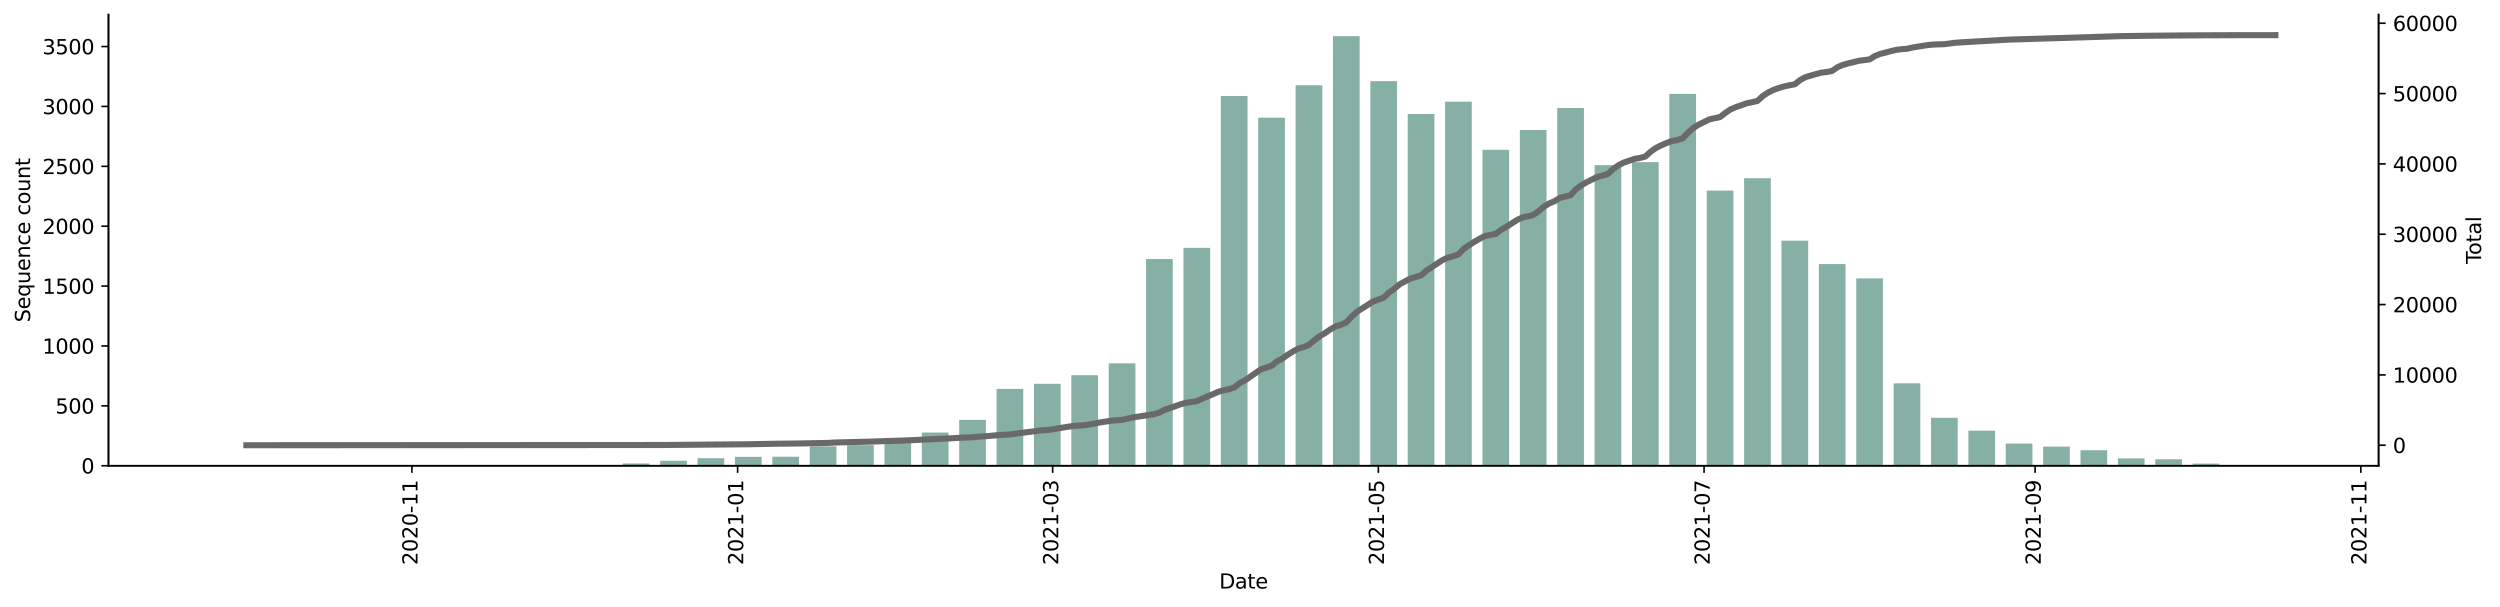 <?xml version="1.0" encoding="utf-8" standalone="no"?>
<!DOCTYPE svg PUBLIC "-//W3C//DTD SVG 1.1//EN"
  "http://www.w3.org/Graphics/SVG/1.1/DTD/svg11.dtd">
<svg height="298.621pt" version="1.1" viewBox="0 0 1229.019 298.621" width="1229.019pt" xmlns="http://www.w3.org/2000/svg" xmlns:xlink="http://www.w3.org/1999/xlink">
 <defs>
  <style type="text/css">*{stroke-linecap:butt;stroke-linejoin:round;}</style>
 </defs>
 <g id="figure_1">
  <g id="patch_1">
   <path d="M 0 298.621 
L 1229.019 298.621 
L 1229.019 0 
L 0 0 
z
" style="fill:#ffffff;"/>
  </g>
  <g id="axes_1">
   <g id="patch_2">
    <path d="M 53.328 228.96 
L 1169.328 228.96 
L 1169.328 7.2 
L 53.328 7.2 
z
" style="fill:#ffffff;"/>
   </g>
   <g id="patch_3">
    <path clip-path="url(#pcc2be32b87)" d="M 104.055 228.96 
L 117.18 228.96 
L 117.18 228.901 
L 104.055 228.901 
z
" style="fill:#86b0a6;"/>
   </g>
   <g id="patch_4">
    <path clip-path="url(#pcc2be32b87)" d="M 177.554 228.96 
L 190.679 228.96 
L 190.679 228.842 
L 177.554 228.842 
z
" style="fill:#86b0a6;"/>
   </g>
   <g id="patch_5">
    <path clip-path="url(#pcc2be32b87)" d="M 232.678 228.96 
L 245.803 228.96 
L 245.803 228.783 
L 232.678 228.783 
z
" style="fill:#86b0a6;"/>
   </g>
   <g id="patch_6">
    <path clip-path="url(#pcc2be32b87)" d="M 269.428 228.96 
L 282.552 228.96 
L 282.552 228.724 
L 269.428 228.724 
z
" style="fill:#86b0a6;"/>
   </g>
   <g id="patch_7">
    <path clip-path="url(#pcc2be32b87)" d="M 287.802 228.96 
L 300.927 228.96 
L 300.927 228.724 
L 287.802 228.724 
z
" style="fill:#86b0a6;"/>
   </g>
   <g id="patch_8">
    <path clip-path="url(#pcc2be32b87)" d="M 306.177 228.96 
L 319.302 228.96 
L 319.302 227.841 
L 306.177 227.841 
z
" style="fill:#86b0a6;"/>
   </g>
   <g id="patch_9">
    <path clip-path="url(#pcc2be32b87)" d="M 324.552 228.96 
L 337.676 228.96 
L 337.676 226.487 
L 324.552 226.487 
z
" style="fill:#86b0a6;"/>
   </g>
   <g id="patch_10">
    <path clip-path="url(#pcc2be32b87)" d="M 342.926 228.96 
L 356.051 228.96 
L 356.051 225.251 
L 342.926 225.251 
z
" style="fill:#86b0a6;"/>
   </g>
   <g id="patch_11">
    <path clip-path="url(#pcc2be32b87)" d="M 361.301 228.96 
L 374.426 228.96 
L 374.426 224.603 
L 361.301 224.603 
z
" style="fill:#86b0a6;"/>
   </g>
   <g id="patch_12">
    <path clip-path="url(#pcc2be32b87)" d="M 379.676 228.96 
L 392.801 228.96 
L 392.801 224.544 
L 379.676 224.544 
z
" style="fill:#86b0a6;"/>
   </g>
   <g id="patch_13">
    <path clip-path="url(#pcc2be32b87)" d="M 398.05 228.96 
L 411.175 228.96 
L 411.175 219.422 
L 398.05 219.422 
z
" style="fill:#86b0a6;"/>
   </g>
   <g id="patch_14">
    <path clip-path="url(#pcc2be32b87)" d="M 416.425 228.96 
L 429.55 228.96 
L 429.55 218.833 
L 416.425 218.833 
z
" style="fill:#86b0a6;"/>
   </g>
   <g id="patch_15">
    <path clip-path="url(#pcc2be32b87)" d="M 434.8 228.96 
L 447.925 228.96 
L 447.925 217.008 
L 434.8 217.008 
z
" style="fill:#86b0a6;"/>
   </g>
   <g id="patch_16">
    <path clip-path="url(#pcc2be32b87)" d="M 453.175 228.96 
L 466.299 228.96 
L 466.299 212.65 
L 453.175 212.65 
z
" style="fill:#86b0a6;"/>
   </g>
   <g id="patch_17">
    <path clip-path="url(#pcc2be32b87)" d="M 471.549 228.96 
L 484.674 228.96 
L 484.674 206.409 
L 471.549 206.409 
z
" style="fill:#86b0a6;"/>
   </g>
   <g id="patch_18">
    <path clip-path="url(#pcc2be32b87)" d="M 489.924 228.96 
L 503.049 228.96 
L 503.049 191.218 
L 489.924 191.218 
z
" style="fill:#86b0a6;"/>
   </g>
   <g id="patch_19">
    <path clip-path="url(#pcc2be32b87)" d="M 508.299 228.96 
L 521.423 228.96 
L 521.423 188.687 
L 508.299 188.687 
z
" style="fill:#86b0a6;"/>
   </g>
   <g id="patch_20">
    <path clip-path="url(#pcc2be32b87)" d="M 526.673 228.96 
L 539.798 228.96 
L 539.798 184.447 
L 526.673 184.447 
z
" style="fill:#86b0a6;"/>
   </g>
   <g id="patch_21">
    <path clip-path="url(#pcc2be32b87)" d="M 545.048 228.96 
L 558.173 228.96 
L 558.173 178.618 
L 545.048 178.618 
z
" style="fill:#86b0a6;"/>
   </g>
   <g id="patch_22">
    <path clip-path="url(#pcc2be32b87)" d="M 563.423 228.96 
L 576.547 228.96 
L 576.547 127.334 
L 563.423 127.334 
z
" style="fill:#86b0a6;"/>
   </g>
   <g id="patch_23">
    <path clip-path="url(#pcc2be32b87)" d="M 581.797 228.96 
L 594.922 228.96 
L 594.922 121.859 
L 581.797 121.859 
z
" style="fill:#86b0a6;"/>
   </g>
   <g id="patch_24">
    <path clip-path="url(#pcc2be32b87)" d="M 600.172 228.96 
L 613.297 228.96 
L 613.297 47.2 
L 600.172 47.2 
z
" style="fill:#86b0a6;"/>
   </g>
   <g id="patch_25">
    <path clip-path="url(#pcc2be32b87)" d="M 618.547 228.96 
L 631.672 228.96 
L 631.672 57.857 
L 618.547 57.857 
z
" style="fill:#86b0a6;"/>
   </g>
   <g id="patch_26">
    <path clip-path="url(#pcc2be32b87)" d="M 636.921 228.96 
L 650.046 228.96 
L 650.046 41.901 
L 636.921 41.901 
z
" style="fill:#86b0a6;"/>
   </g>
   <g id="patch_27">
    <path clip-path="url(#pcc2be32b87)" d="M 655.296 228.96 
L 668.421 228.96 
L 668.421 17.76 
L 655.296 17.76 
z
" style="fill:#86b0a6;"/>
   </g>
   <g id="patch_28">
    <path clip-path="url(#pcc2be32b87)" d="M 673.671 228.96 
L 686.796 228.96 
L 686.796 39.899 
L 673.671 39.899 
z
" style="fill:#86b0a6;"/>
   </g>
   <g id="patch_29">
    <path clip-path="url(#pcc2be32b87)" d="M 692.046 228.96 
L 705.17 228.96 
L 705.17 56.032 
L 692.046 56.032 
z
" style="fill:#86b0a6;"/>
   </g>
   <g id="patch_30">
    <path clip-path="url(#pcc2be32b87)" d="M 710.42 228.96 
L 723.545 228.96 
L 723.545 49.967 
L 710.42 49.967 
z
" style="fill:#86b0a6;"/>
   </g>
   <g id="patch_31">
    <path clip-path="url(#pcc2be32b87)" d="M 728.795 228.96 
L 741.92 228.96 
L 741.92 73.636 
L 728.795 73.636 
z
" style="fill:#86b0a6;"/>
   </g>
   <g id="patch_32">
    <path clip-path="url(#pcc2be32b87)" d="M 747.17 228.96 
L 760.294 228.96 
L 760.294 63.921 
L 747.17 63.921 
z
" style="fill:#86b0a6;"/>
   </g>
   <g id="patch_33">
    <path clip-path="url(#pcc2be32b87)" d="M 765.544 228.96 
L 778.669 228.96 
L 778.669 53.088 
L 765.544 53.088 
z
" style="fill:#86b0a6;"/>
   </g>
   <g id="patch_34">
    <path clip-path="url(#pcc2be32b87)" d="M 783.919 228.96 
L 797.044 228.96 
L 797.044 81.173 
L 783.919 81.173 
z
" style="fill:#86b0a6;"/>
   </g>
   <g id="patch_35">
    <path clip-path="url(#pcc2be32b87)" d="M 802.294 228.96 
L 815.418 228.96 
L 815.418 79.701 
L 802.294 79.701 
z
" style="fill:#86b0a6;"/>
   </g>
   <g id="patch_36">
    <path clip-path="url(#pcc2be32b87)" d="M 820.668 228.96 
L 833.793 228.96 
L 833.793 46.14 
L 820.668 46.14 
z
" style="fill:#86b0a6;"/>
   </g>
   <g id="patch_37">
    <path clip-path="url(#pcc2be32b87)" d="M 839.043 228.96 
L 852.168 228.96 
L 852.168 93.714 
L 839.043 93.714 
z
" style="fill:#86b0a6;"/>
   </g>
   <g id="patch_38">
    <path clip-path="url(#pcc2be32b87)" d="M 857.418 228.96 
L 870.543 228.96 
L 870.543 87.591 
L 857.418 87.591 
z
" style="fill:#86b0a6;"/>
   </g>
   <g id="patch_39">
    <path clip-path="url(#pcc2be32b87)" d="M 875.792 228.96 
L 888.917 228.96 
L 888.917 118.326 
L 875.792 118.326 
z
" style="fill:#86b0a6;"/>
   </g>
   <g id="patch_40">
    <path clip-path="url(#pcc2be32b87)" d="M 894.167 228.96 
L 907.292 228.96 
L 907.292 129.807 
L 894.167 129.807 
z
" style="fill:#86b0a6;"/>
   </g>
   <g id="patch_41">
    <path clip-path="url(#pcc2be32b87)" d="M 912.542 228.96 
L 925.667 228.96 
L 925.667 136.873 
L 912.542 136.873 
z
" style="fill:#86b0a6;"/>
   </g>
   <g id="patch_42">
    <path clip-path="url(#pcc2be32b87)" d="M 930.917 228.96 
L 944.041 228.96 
L 944.041 188.451 
L 930.917 188.451 
z
" style="fill:#86b0a6;"/>
   </g>
   <g id="patch_43">
    <path clip-path="url(#pcc2be32b87)" d="M 949.291 228.96 
L 962.416 228.96 
L 962.416 205.408 
L 949.291 205.408 
z
" style="fill:#86b0a6;"/>
   </g>
   <g id="patch_44">
    <path clip-path="url(#pcc2be32b87)" d="M 967.666 228.96 
L 980.791 228.96 
L 980.791 211.708 
L 967.666 211.708 
z
" style="fill:#86b0a6;"/>
   </g>
   <g id="patch_45">
    <path clip-path="url(#pcc2be32b87)" d="M 986.041 228.96 
L 999.165 228.96 
L 999.165 218.067 
L 986.041 218.067 
z
" style="fill:#86b0a6;"/>
   </g>
   <g id="patch_46">
    <path clip-path="url(#pcc2be32b87)" d="M 1004.415 228.96 
L 1017.54 228.96 
L 1017.54 219.539 
L 1004.415 219.539 
z
" style="fill:#86b0a6;"/>
   </g>
   <g id="patch_47">
    <path clip-path="url(#pcc2be32b87)" d="M 1022.79 228.96 
L 1035.915 228.96 
L 1035.915 221.306 
L 1022.79 221.306 
z
" style="fill:#86b0a6;"/>
   </g>
   <g id="patch_48">
    <path clip-path="url(#pcc2be32b87)" d="M 1041.165 228.96 
L 1054.289 228.96 
L 1054.289 225.368 
L 1041.165 225.368 
z
" style="fill:#86b0a6;"/>
   </g>
   <g id="patch_49">
    <path clip-path="url(#pcc2be32b87)" d="M 1059.539 228.96 
L 1072.664 228.96 
L 1072.664 225.781 
L 1059.539 225.781 
z
" style="fill:#86b0a6;"/>
   </g>
   <g id="patch_50">
    <path clip-path="url(#pcc2be32b87)" d="M 1077.914 228.96 
L 1091.039 228.96 
L 1091.039 227.9 
L 1077.914 227.9 
z
" style="fill:#86b0a6;"/>
   </g>
   <g id="patch_51">
    <path clip-path="url(#pcc2be32b87)" d="M 1096.289 228.96 
L 1109.414 228.96 
L 1109.414 228.724 
L 1096.289 228.724 
z
" style="fill:#86b0a6;"/>
   </g>
   <g id="matplotlib.axis_1">
    <g id="xtick_1">
     <g id="line2d_1">
      <defs>
       <path d="M 0 0 
L 0 3.5 
" id="mb2d894c97f" style="stroke:#000000;stroke-width:0.8;"/>
      </defs>
      <g>
       <use style="stroke:#000000;stroke-width:0.8;" x="202.491" xlink:href="#mb2d894c97f" y="228.96"/>
      </g>
     </g>
     <g id="text_1">
      <!-- 2020-11 -->
      <g transform="translate(205.251 277.743)rotate(-90)scale(0.1 -0.1)">
       <defs>
        <path d="M 1228 531 
L 3431 531 
L 3431 0 
L 469 0 
L 469 531 
Q 828 903 1448 1529 
Q 2069 2156 2228 2338 
Q 2531 2678 2651 2914 
Q 2772 3150 2772 3378 
Q 2772 3750 2511 3984 
Q 2250 4219 1831 4219 
Q 1534 4219 1204 4116 
Q 875 4013 500 3803 
L 500 4441 
Q 881 4594 1212 4672 
Q 1544 4750 1819 4750 
Q 2544 4750 2975 4387 
Q 3406 4025 3406 3419 
Q 3406 3131 3298 2873 
Q 3191 2616 2906 2266 
Q 2828 2175 2409 1742 
Q 1991 1309 1228 531 
z
" id="DejaVuSans-32" transform="scale(0.016)"/>
        <path d="M 2034 4250 
Q 1547 4250 1301 3770 
Q 1056 3291 1056 2328 
Q 1056 1369 1301 889 
Q 1547 409 2034 409 
Q 2525 409 2770 889 
Q 3016 1369 3016 2328 
Q 3016 3291 2770 3770 
Q 2525 4250 2034 4250 
z
M 2034 4750 
Q 2819 4750 3233 4129 
Q 3647 3509 3647 2328 
Q 3647 1150 3233 529 
Q 2819 -91 2034 -91 
Q 1250 -91 836 529 
Q 422 1150 422 2328 
Q 422 3509 836 4129 
Q 1250 4750 2034 4750 
z
" id="DejaVuSans-30" transform="scale(0.016)"/>
        <path d="M 313 2009 
L 1997 2009 
L 1997 1497 
L 313 1497 
L 313 2009 
z
" id="DejaVuSans-2d" transform="scale(0.016)"/>
        <path d="M 794 531 
L 1825 531 
L 1825 4091 
L 703 3866 
L 703 4441 
L 1819 4666 
L 2450 4666 
L 2450 531 
L 3481 531 
L 3481 0 
L 794 0 
L 794 531 
z
" id="DejaVuSans-31" transform="scale(0.016)"/>
       </defs>
       <use xlink:href="#DejaVuSans-32"/>
       <use x="63.623" xlink:href="#DejaVuSans-30"/>
       <use x="127.246" xlink:href="#DejaVuSans-32"/>
       <use x="190.869" xlink:href="#DejaVuSans-30"/>
       <use x="254.492" xlink:href="#DejaVuSans-2d"/>
       <use x="290.576" xlink:href="#DejaVuSans-31"/>
       <use x="354.199" xlink:href="#DejaVuSans-31"/>
      </g>
     </g>
    </g>
    <g id="xtick_2">
     <g id="line2d_2">
      <g>
       <use style="stroke:#000000;stroke-width:0.8;" x="362.614" xlink:href="#mb2d894c97f" y="228.96"/>
      </g>
     </g>
     <g id="text_2">
      <!-- 2021-01 -->
      <g transform="translate(365.373 277.743)rotate(-90)scale(0.1 -0.1)">
       <use xlink:href="#DejaVuSans-32"/>
       <use x="63.623" xlink:href="#DejaVuSans-30"/>
       <use x="127.246" xlink:href="#DejaVuSans-32"/>
       <use x="190.869" xlink:href="#DejaVuSans-31"/>
       <use x="254.492" xlink:href="#DejaVuSans-2d"/>
       <use x="290.576" xlink:href="#DejaVuSans-30"/>
       <use x="354.199" xlink:href="#DejaVuSans-31"/>
      </g>
     </g>
    </g>
    <g id="xtick_3">
     <g id="line2d_3">
      <g>
       <use style="stroke:#000000;stroke-width:0.8;" x="517.486" xlink:href="#mb2d894c97f" y="228.96"/>
      </g>
     </g>
     <g id="text_3">
      <!-- 2021-03 -->
      <g transform="translate(520.245 277.743)rotate(-90)scale(0.1 -0.1)">
       <defs>
        <path d="M 2597 2516 
Q 3050 2419 3304 2112 
Q 3559 1806 3559 1356 
Q 3559 666 3084 287 
Q 2609 -91 1734 -91 
Q 1441 -91 1130 -33 
Q 819 25 488 141 
L 488 750 
Q 750 597 1062 519 
Q 1375 441 1716 441 
Q 2309 441 2620 675 
Q 2931 909 2931 1356 
Q 2931 1769 2642 2001 
Q 2353 2234 1838 2234 
L 1294 2234 
L 1294 2753 
L 1863 2753 
Q 2328 2753 2575 2939 
Q 2822 3125 2822 3475 
Q 2822 3834 2567 4026 
Q 2313 4219 1838 4219 
Q 1578 4219 1281 4162 
Q 984 4106 628 3988 
L 628 4550 
Q 988 4650 1302 4700 
Q 1616 4750 1894 4750 
Q 2613 4750 3031 4423 
Q 3450 4097 3450 3541 
Q 3450 3153 3228 2886 
Q 3006 2619 2597 2516 
z
" id="DejaVuSans-33" transform="scale(0.016)"/>
       </defs>
       <use xlink:href="#DejaVuSans-32"/>
       <use x="63.623" xlink:href="#DejaVuSans-30"/>
       <use x="127.246" xlink:href="#DejaVuSans-32"/>
       <use x="190.869" xlink:href="#DejaVuSans-31"/>
       <use x="254.492" xlink:href="#DejaVuSans-2d"/>
       <use x="290.576" xlink:href="#DejaVuSans-30"/>
       <use x="354.199" xlink:href="#DejaVuSans-33"/>
      </g>
     </g>
    </g>
    <g id="xtick_4">
     <g id="line2d_4">
      <g>
       <use style="stroke:#000000;stroke-width:0.8;" x="677.608" xlink:href="#mb2d894c97f" y="228.96"/>
      </g>
     </g>
     <g id="text_4">
      <!-- 2021-05 -->
      <g transform="translate(680.368 277.743)rotate(-90)scale(0.1 -0.1)">
       <defs>
        <path d="M 691 4666 
L 3169 4666 
L 3169 4134 
L 1269 4134 
L 1269 2991 
Q 1406 3038 1543 3061 
Q 1681 3084 1819 3084 
Q 2600 3084 3056 2656 
Q 3513 2228 3513 1497 
Q 3513 744 3044 326 
Q 2575 -91 1722 -91 
Q 1428 -91 1123 -41 
Q 819 9 494 109 
L 494 744 
Q 775 591 1075 516 
Q 1375 441 1709 441 
Q 2250 441 2565 725 
Q 2881 1009 2881 1497 
Q 2881 1984 2565 2268 
Q 2250 2553 1709 2553 
Q 1456 2553 1204 2497 
Q 953 2441 691 2322 
L 691 4666 
z
" id="DejaVuSans-35" transform="scale(0.016)"/>
       </defs>
       <use xlink:href="#DejaVuSans-32"/>
       <use x="63.623" xlink:href="#DejaVuSans-30"/>
       <use x="127.246" xlink:href="#DejaVuSans-32"/>
       <use x="190.869" xlink:href="#DejaVuSans-31"/>
       <use x="254.492" xlink:href="#DejaVuSans-2d"/>
       <use x="290.576" xlink:href="#DejaVuSans-30"/>
       <use x="354.199" xlink:href="#DejaVuSans-35"/>
      </g>
     </g>
    </g>
    <g id="xtick_5">
     <g id="line2d_5">
      <g>
       <use style="stroke:#000000;stroke-width:0.8;" x="837.731" xlink:href="#mb2d894c97f" y="228.96"/>
      </g>
     </g>
     <g id="text_5">
      <!-- 2021-07 -->
      <g transform="translate(840.49 277.743)rotate(-90)scale(0.1 -0.1)">
       <defs>
        <path d="M 525 4666 
L 3525 4666 
L 3525 4397 
L 1831 0 
L 1172 0 
L 2766 4134 
L 525 4134 
L 525 4666 
z
" id="DejaVuSans-37" transform="scale(0.016)"/>
       </defs>
       <use xlink:href="#DejaVuSans-32"/>
       <use x="63.623" xlink:href="#DejaVuSans-30"/>
       <use x="127.246" xlink:href="#DejaVuSans-32"/>
       <use x="190.869" xlink:href="#DejaVuSans-31"/>
       <use x="254.492" xlink:href="#DejaVuSans-2d"/>
       <use x="290.576" xlink:href="#DejaVuSans-30"/>
       <use x="354.199" xlink:href="#DejaVuSans-37"/>
      </g>
     </g>
    </g>
    <g id="xtick_6">
     <g id="line2d_6">
      <g>
       <use style="stroke:#000000;stroke-width:0.8;" x="1000.478" xlink:href="#mb2d894c97f" y="228.96"/>
      </g>
     </g>
     <g id="text_6">
      <!-- 2021-09 -->
      <g transform="translate(1003.237 277.743)rotate(-90)scale(0.1 -0.1)">
       <defs>
        <path d="M 703 97 
L 703 672 
Q 941 559 1184 500 
Q 1428 441 1663 441 
Q 2288 441 2617 861 
Q 2947 1281 2994 2138 
Q 2813 1869 2534 1725 
Q 2256 1581 1919 1581 
Q 1219 1581 811 2004 
Q 403 2428 403 3163 
Q 403 3881 828 4315 
Q 1253 4750 1959 4750 
Q 2769 4750 3195 4129 
Q 3622 3509 3622 2328 
Q 3622 1225 3098 567 
Q 2575 -91 1691 -91 
Q 1453 -91 1209 -44 
Q 966 3 703 97 
z
M 1959 2075 
Q 2384 2075 2632 2365 
Q 2881 2656 2881 3163 
Q 2881 3666 2632 3958 
Q 2384 4250 1959 4250 
Q 1534 4250 1286 3958 
Q 1038 3666 1038 3163 
Q 1038 2656 1286 2365 
Q 1534 2075 1959 2075 
z
" id="DejaVuSans-39" transform="scale(0.016)"/>
       </defs>
       <use xlink:href="#DejaVuSans-32"/>
       <use x="63.623" xlink:href="#DejaVuSans-30"/>
       <use x="127.246" xlink:href="#DejaVuSans-32"/>
       <use x="190.869" xlink:href="#DejaVuSans-31"/>
       <use x="254.492" xlink:href="#DejaVuSans-2d"/>
       <use x="290.576" xlink:href="#DejaVuSans-30"/>
       <use x="354.199" xlink:href="#DejaVuSans-39"/>
      </g>
     </g>
    </g>
    <g id="xtick_7">
     <g id="line2d_7">
      <g>
       <use style="stroke:#000000;stroke-width:0.8;" x="1160.6" xlink:href="#mb2d894c97f" y="228.96"/>
      </g>
     </g>
     <g id="text_7">
      <!-- 2021-11 -->
      <g transform="translate(1163.36 277.743)rotate(-90)scale(0.1 -0.1)">
       <use xlink:href="#DejaVuSans-32"/>
       <use x="63.623" xlink:href="#DejaVuSans-30"/>
       <use x="127.246" xlink:href="#DejaVuSans-32"/>
       <use x="190.869" xlink:href="#DejaVuSans-31"/>
       <use x="254.492" xlink:href="#DejaVuSans-2d"/>
       <use x="290.576" xlink:href="#DejaVuSans-31"/>
       <use x="354.199" xlink:href="#DejaVuSans-31"/>
      </g>
     </g>
    </g>
    <g id="text_8">
     <!-- Date -->
     <g transform="translate(599.377 289.341)scale(0.1 -0.1)">
      <defs>
       <path d="M 1259 4147 
L 1259 519 
L 2022 519 
Q 2988 519 3436 956 
Q 3884 1394 3884 2338 
Q 3884 3275 3436 3711 
Q 2988 4147 2022 4147 
L 1259 4147 
z
M 628 4666 
L 1925 4666 
Q 3281 4666 3915 4102 
Q 4550 3538 4550 2338 
Q 4550 1131 3912 565 
Q 3275 0 1925 0 
L 628 0 
L 628 4666 
z
" id="DejaVuSans-44" transform="scale(0.016)"/>
       <path d="M 2194 1759 
Q 1497 1759 1228 1600 
Q 959 1441 959 1056 
Q 959 750 1161 570 
Q 1363 391 1709 391 
Q 2188 391 2477 730 
Q 2766 1069 2766 1631 
L 2766 1759 
L 2194 1759 
z
M 3341 1997 
L 3341 0 
L 2766 0 
L 2766 531 
Q 2569 213 2275 61 
Q 1981 -91 1556 -91 
Q 1019 -91 701 211 
Q 384 513 384 1019 
Q 384 1609 779 1909 
Q 1175 2209 1959 2209 
L 2766 2209 
L 2766 2266 
Q 2766 2663 2505 2880 
Q 2244 3097 1772 3097 
Q 1472 3097 1187 3025 
Q 903 2953 641 2809 
L 641 3341 
Q 956 3463 1253 3523 
Q 1550 3584 1831 3584 
Q 2591 3584 2966 3190 
Q 3341 2797 3341 1997 
z
" id="DejaVuSans-61" transform="scale(0.016)"/>
       <path d="M 1172 4494 
L 1172 3500 
L 2356 3500 
L 2356 3053 
L 1172 3053 
L 1172 1153 
Q 1172 725 1289 603 
Q 1406 481 1766 481 
L 2356 481 
L 2356 0 
L 1766 0 
Q 1100 0 847 248 
Q 594 497 594 1153 
L 594 3053 
L 172 3053 
L 172 3500 
L 594 3500 
L 594 4494 
L 1172 4494 
z
" id="DejaVuSans-74" transform="scale(0.016)"/>
       <path d="M 3597 1894 
L 3597 1613 
L 953 1613 
Q 991 1019 1311 708 
Q 1631 397 2203 397 
Q 2534 397 2845 478 
Q 3156 559 3463 722 
L 3463 178 
Q 3153 47 2828 -22 
Q 2503 -91 2169 -91 
Q 1331 -91 842 396 
Q 353 884 353 1716 
Q 353 2575 817 3079 
Q 1281 3584 2069 3584 
Q 2775 3584 3186 3129 
Q 3597 2675 3597 1894 
z
M 3022 2063 
Q 3016 2534 2758 2815 
Q 2500 3097 2075 3097 
Q 1594 3097 1305 2825 
Q 1016 2553 972 2059 
L 3022 2063 
z
" id="DejaVuSans-65" transform="scale(0.016)"/>
      </defs>
      <use xlink:href="#DejaVuSans-44"/>
      <use x="77.002" xlink:href="#DejaVuSans-61"/>
      <use x="138.281" xlink:href="#DejaVuSans-74"/>
      <use x="177.49" xlink:href="#DejaVuSans-65"/>
     </g>
    </g>
   </g>
   <g id="matplotlib.axis_2">
    <g id="ytick_1">
     <g id="line2d_8">
      <defs>
       <path d="M 0 0 
L -3.5 0 
" id="m8fcbc1d34c" style="stroke:#000000;stroke-width:0.8;"/>
      </defs>
      <g>
       <use style="stroke:#000000;stroke-width:0.8;" x="53.328" xlink:href="#m8fcbc1d34c" y="228.96"/>
      </g>
     </g>
     <g id="text_9">
      <!-- 0 -->
      <g transform="translate(39.966 232.759)scale(0.1 -0.1)">
       <use xlink:href="#DejaVuSans-30"/>
      </g>
     </g>
    </g>
    <g id="ytick_2">
     <g id="line2d_9">
      <g>
       <use style="stroke:#000000;stroke-width:0.8;" x="53.328" xlink:href="#m8fcbc1d34c" y="199.52"/>
      </g>
     </g>
     <g id="text_10">
      <!-- 500 -->
      <g transform="translate(27.241 203.32)scale(0.1 -0.1)">
       <use xlink:href="#DejaVuSans-35"/>
       <use x="63.623" xlink:href="#DejaVuSans-30"/>
       <use x="127.246" xlink:href="#DejaVuSans-30"/>
      </g>
     </g>
    </g>
    <g id="ytick_3">
     <g id="line2d_10">
      <g>
       <use style="stroke:#000000;stroke-width:0.8;" x="53.328" xlink:href="#m8fcbc1d34c" y="170.081"/>
      </g>
     </g>
     <g id="text_11">
      <!-- 1000 -->
      <g transform="translate(20.878 173.88)scale(0.1 -0.1)">
       <use xlink:href="#DejaVuSans-31"/>
       <use x="63.623" xlink:href="#DejaVuSans-30"/>
       <use x="127.246" xlink:href="#DejaVuSans-30"/>
       <use x="190.869" xlink:href="#DejaVuSans-30"/>
      </g>
     </g>
    </g>
    <g id="ytick_4">
     <g id="line2d_11">
      <g>
       <use style="stroke:#000000;stroke-width:0.8;" x="53.328" xlink:href="#m8fcbc1d34c" y="140.641"/>
      </g>
     </g>
     <g id="text_12">
      <!-- 1500 -->
      <g transform="translate(20.878 144.44)scale(0.1 -0.1)">
       <use xlink:href="#DejaVuSans-31"/>
       <use x="63.623" xlink:href="#DejaVuSans-35"/>
       <use x="127.246" xlink:href="#DejaVuSans-30"/>
       <use x="190.869" xlink:href="#DejaVuSans-30"/>
      </g>
     </g>
    </g>
    <g id="ytick_5">
     <g id="line2d_12">
      <g>
       <use style="stroke:#000000;stroke-width:0.8;" x="53.328" xlink:href="#m8fcbc1d34c" y="111.201"/>
      </g>
     </g>
     <g id="text_13">
      <!-- 2000 -->
      <g transform="translate(20.878 115.001)scale(0.1 -0.1)">
       <use xlink:href="#DejaVuSans-32"/>
       <use x="63.623" xlink:href="#DejaVuSans-30"/>
       <use x="127.246" xlink:href="#DejaVuSans-30"/>
       <use x="190.869" xlink:href="#DejaVuSans-30"/>
      </g>
     </g>
    </g>
    <g id="ytick_6">
     <g id="line2d_13">
      <g>
       <use style="stroke:#000000;stroke-width:0.8;" x="53.328" xlink:href="#m8fcbc1d34c" y="81.762"/>
      </g>
     </g>
     <g id="text_14">
      <!-- 2500 -->
      <g transform="translate(20.878 85.561)scale(0.1 -0.1)">
       <use xlink:href="#DejaVuSans-32"/>
       <use x="63.623" xlink:href="#DejaVuSans-35"/>
       <use x="127.246" xlink:href="#DejaVuSans-30"/>
       <use x="190.869" xlink:href="#DejaVuSans-30"/>
      </g>
     </g>
    </g>
    <g id="ytick_7">
     <g id="line2d_14">
      <g>
       <use style="stroke:#000000;stroke-width:0.8;" x="53.328" xlink:href="#m8fcbc1d34c" y="52.322"/>
      </g>
     </g>
     <g id="text_15">
      <!-- 3000 -->
      <g transform="translate(20.878 56.121)scale(0.1 -0.1)">
       <use xlink:href="#DejaVuSans-33"/>
       <use x="63.623" xlink:href="#DejaVuSans-30"/>
       <use x="127.246" xlink:href="#DejaVuSans-30"/>
       <use x="190.869" xlink:href="#DejaVuSans-30"/>
      </g>
     </g>
    </g>
    <g id="ytick_8">
     <g id="line2d_15">
      <g>
       <use style="stroke:#000000;stroke-width:0.8;" x="53.328" xlink:href="#m8fcbc1d34c" y="22.882"/>
      </g>
     </g>
     <g id="text_16">
      <!-- 3500 -->
      <g transform="translate(20.878 26.682)scale(0.1 -0.1)">
       <use xlink:href="#DejaVuSans-33"/>
       <use x="63.623" xlink:href="#DejaVuSans-35"/>
       <use x="127.246" xlink:href="#DejaVuSans-30"/>
       <use x="190.869" xlink:href="#DejaVuSans-30"/>
      </g>
     </g>
    </g>
    <g id="text_17">
     <!-- Sequence count -->
     <g transform="translate(14.798 158.44)rotate(-90)scale(0.1 -0.1)">
      <defs>
       <path d="M 3425 4513 
L 3425 3897 
Q 3066 4069 2747 4153 
Q 2428 4238 2131 4238 
Q 1616 4238 1336 4038 
Q 1056 3838 1056 3469 
Q 1056 3159 1242 3001 
Q 1428 2844 1947 2747 
L 2328 2669 
Q 3034 2534 3370 2195 
Q 3706 1856 3706 1288 
Q 3706 609 3251 259 
Q 2797 -91 1919 -91 
Q 1588 -91 1214 -16 
Q 841 59 441 206 
L 441 856 
Q 825 641 1194 531 
Q 1563 422 1919 422 
Q 2459 422 2753 634 
Q 3047 847 3047 1241 
Q 3047 1584 2836 1778 
Q 2625 1972 2144 2069 
L 1759 2144 
Q 1053 2284 737 2584 
Q 422 2884 422 3419 
Q 422 4038 858 4394 
Q 1294 4750 2059 4750 
Q 2388 4750 2728 4690 
Q 3069 4631 3425 4513 
z
" id="DejaVuSans-53" transform="scale(0.016)"/>
       <path d="M 947 1747 
Q 947 1113 1208 752 
Q 1469 391 1925 391 
Q 2381 391 2643 752 
Q 2906 1113 2906 1747 
Q 2906 2381 2643 2742 
Q 2381 3103 1925 3103 
Q 1469 3103 1208 2742 
Q 947 2381 947 1747 
z
M 2906 525 
Q 2725 213 2448 61 
Q 2172 -91 1784 -91 
Q 1150 -91 751 415 
Q 353 922 353 1747 
Q 353 2572 751 3078 
Q 1150 3584 1784 3584 
Q 2172 3584 2448 3432 
Q 2725 3281 2906 2969 
L 2906 3500 
L 3481 3500 
L 3481 -1331 
L 2906 -1331 
L 2906 525 
z
" id="DejaVuSans-71" transform="scale(0.016)"/>
       <path d="M 544 1381 
L 544 3500 
L 1119 3500 
L 1119 1403 
Q 1119 906 1312 657 
Q 1506 409 1894 409 
Q 2359 409 2629 706 
Q 2900 1003 2900 1516 
L 2900 3500 
L 3475 3500 
L 3475 0 
L 2900 0 
L 2900 538 
Q 2691 219 2414 64 
Q 2138 -91 1772 -91 
Q 1169 -91 856 284 
Q 544 659 544 1381 
z
M 1991 3584 
L 1991 3584 
z
" id="DejaVuSans-75" transform="scale(0.016)"/>
       <path d="M 3513 2113 
L 3513 0 
L 2938 0 
L 2938 2094 
Q 2938 2591 2744 2837 
Q 2550 3084 2163 3084 
Q 1697 3084 1428 2787 
Q 1159 2491 1159 1978 
L 1159 0 
L 581 0 
L 581 3500 
L 1159 3500 
L 1159 2956 
Q 1366 3272 1645 3428 
Q 1925 3584 2291 3584 
Q 2894 3584 3203 3211 
Q 3513 2838 3513 2113 
z
" id="DejaVuSans-6e" transform="scale(0.016)"/>
       <path d="M 3122 3366 
L 3122 2828 
Q 2878 2963 2633 3030 
Q 2388 3097 2138 3097 
Q 1578 3097 1268 2742 
Q 959 2388 959 1747 
Q 959 1106 1268 751 
Q 1578 397 2138 397 
Q 2388 397 2633 464 
Q 2878 531 3122 666 
L 3122 134 
Q 2881 22 2623 -34 
Q 2366 -91 2075 -91 
Q 1284 -91 818 406 
Q 353 903 353 1747 
Q 353 2603 823 3093 
Q 1294 3584 2113 3584 
Q 2378 3584 2631 3529 
Q 2884 3475 3122 3366 
z
" id="DejaVuSans-63" transform="scale(0.016)"/>
       <path id="DejaVuSans-20" transform="scale(0.016)"/>
       <path d="M 1959 3097 
Q 1497 3097 1228 2736 
Q 959 2375 959 1747 
Q 959 1119 1226 758 
Q 1494 397 1959 397 
Q 2419 397 2687 759 
Q 2956 1122 2956 1747 
Q 2956 2369 2687 2733 
Q 2419 3097 1959 3097 
z
M 1959 3584 
Q 2709 3584 3137 3096 
Q 3566 2609 3566 1747 
Q 3566 888 3137 398 
Q 2709 -91 1959 -91 
Q 1206 -91 779 398 
Q 353 888 353 1747 
Q 353 2609 779 3096 
Q 1206 3584 1959 3584 
z
" id="DejaVuSans-6f" transform="scale(0.016)"/>
      </defs>
      <use xlink:href="#DejaVuSans-53"/>
      <use x="63.477" xlink:href="#DejaVuSans-65"/>
      <use x="125" xlink:href="#DejaVuSans-71"/>
      <use x="188.477" xlink:href="#DejaVuSans-75"/>
      <use x="251.855" xlink:href="#DejaVuSans-65"/>
      <use x="313.379" xlink:href="#DejaVuSans-6e"/>
      <use x="376.758" xlink:href="#DejaVuSans-63"/>
      <use x="431.738" xlink:href="#DejaVuSans-65"/>
      <use x="493.262" xlink:href="#DejaVuSans-20"/>
      <use x="525.049" xlink:href="#DejaVuSans-63"/>
      <use x="580.029" xlink:href="#DejaVuSans-6f"/>
      <use x="641.211" xlink:href="#DejaVuSans-75"/>
      <use x="704.59" xlink:href="#DejaVuSans-6e"/>
      <use x="767.969" xlink:href="#DejaVuSans-74"/>
     </g>
    </g>
   </g>
   <g id="patch_52">
    <path d="M 53.328 228.96 
L 53.328 7.2 
" style="fill:none;stroke:#000000;stroke-linecap:square;stroke-linejoin:miter;stroke-width:0.8;"/>
   </g>
   <g id="patch_53">
    <path d="M 1169.328 228.96 
L 1169.328 7.2 
" style="fill:none;stroke:#000000;stroke-linecap:square;stroke-linejoin:miter;stroke-width:0.8;"/>
   </g>
   <g id="patch_54">
    <path d="M 53.328 228.96 
L 1169.328 228.96 
" style="fill:none;stroke:#000000;stroke-linecap:square;stroke-linejoin:miter;stroke-width:0.8;"/>
   </g>
  </g>
  <g id="axes_2">
   <g id="matplotlib.axis_3">
    <g id="ytick_9">
     <g id="line2d_16">
      <defs>
       <path d="M 0 0 
L 3.5 0 
" id="m803144f420" style="stroke:#000000;stroke-width:0.8;"/>
      </defs>
      <g>
       <use style="stroke:#000000;stroke-width:0.8;" x="1169.328" xlink:href="#m803144f420" y="218.883"/>
      </g>
     </g>
     <g id="text_18">
      <!-- 0 -->
      <g transform="translate(1176.328 222.683)scale(0.1 -0.1)">
       <use xlink:href="#DejaVuSans-30"/>
      </g>
     </g>
    </g>
    <g id="ytick_10">
     <g id="line2d_17">
      <g>
       <use style="stroke:#000000;stroke-width:0.8;" x="1169.328" xlink:href="#m803144f420" y="184.307"/>
      </g>
     </g>
     <g id="text_19">
      <!-- 10000 -->
      <g transform="translate(1176.328 188.106)scale(0.1 -0.1)">
       <use xlink:href="#DejaVuSans-31"/>
       <use x="63.623" xlink:href="#DejaVuSans-30"/>
       <use x="127.246" xlink:href="#DejaVuSans-30"/>
       <use x="190.869" xlink:href="#DejaVuSans-30"/>
       <use x="254.492" xlink:href="#DejaVuSans-30"/>
      </g>
     </g>
    </g>
    <g id="ytick_11">
     <g id="line2d_18">
      <g>
       <use style="stroke:#000000;stroke-width:0.8;" x="1169.328" xlink:href="#m803144f420" y="149.73"/>
      </g>
     </g>
     <g id="text_20">
      <!-- 20000 -->
      <g transform="translate(1176.328 153.529)scale(0.1 -0.1)">
       <use xlink:href="#DejaVuSans-32"/>
       <use x="63.623" xlink:href="#DejaVuSans-30"/>
       <use x="127.246" xlink:href="#DejaVuSans-30"/>
       <use x="190.869" xlink:href="#DejaVuSans-30"/>
       <use x="254.492" xlink:href="#DejaVuSans-30"/>
      </g>
     </g>
    </g>
    <g id="ytick_12">
     <g id="line2d_19">
      <g>
       <use style="stroke:#000000;stroke-width:0.8;" x="1169.328" xlink:href="#m803144f420" y="115.153"/>
      </g>
     </g>
     <g id="text_21">
      <!-- 30000 -->
      <g transform="translate(1176.328 118.952)scale(0.1 -0.1)">
       <use xlink:href="#DejaVuSans-33"/>
       <use x="63.623" xlink:href="#DejaVuSans-30"/>
       <use x="127.246" xlink:href="#DejaVuSans-30"/>
       <use x="190.869" xlink:href="#DejaVuSans-30"/>
       <use x="254.492" xlink:href="#DejaVuSans-30"/>
      </g>
     </g>
    </g>
    <g id="ytick_13">
     <g id="line2d_20">
      <g>
       <use style="stroke:#000000;stroke-width:0.8;" x="1169.328" xlink:href="#m803144f420" y="80.576"/>
      </g>
     </g>
     <g id="text_22">
      <!-- 40000 -->
      <g transform="translate(1176.328 84.375)scale(0.1 -0.1)">
       <defs>
        <path d="M 2419 4116 
L 825 1625 
L 2419 1625 
L 2419 4116 
z
M 2253 4666 
L 3047 4666 
L 3047 1625 
L 3713 1625 
L 3713 1100 
L 3047 1100 
L 3047 0 
L 2419 0 
L 2419 1100 
L 313 1100 
L 313 1709 
L 2253 4666 
z
" id="DejaVuSans-34" transform="scale(0.016)"/>
       </defs>
       <use xlink:href="#DejaVuSans-34"/>
       <use x="63.623" xlink:href="#DejaVuSans-30"/>
       <use x="127.246" xlink:href="#DejaVuSans-30"/>
       <use x="190.869" xlink:href="#DejaVuSans-30"/>
       <use x="254.492" xlink:href="#DejaVuSans-30"/>
      </g>
     </g>
    </g>
    <g id="ytick_14">
     <g id="line2d_21">
      <g>
       <use style="stroke:#000000;stroke-width:0.8;" x="1169.328" xlink:href="#m803144f420" y="45.999"/>
      </g>
     </g>
     <g id="text_23">
      <!-- 50000 -->
      <g transform="translate(1176.328 49.799)scale(0.1 -0.1)">
       <use xlink:href="#DejaVuSans-35"/>
       <use x="63.623" xlink:href="#DejaVuSans-30"/>
       <use x="127.246" xlink:href="#DejaVuSans-30"/>
       <use x="190.869" xlink:href="#DejaVuSans-30"/>
       <use x="254.492" xlink:href="#DejaVuSans-30"/>
      </g>
     </g>
    </g>
    <g id="ytick_15">
     <g id="line2d_22">
      <g>
       <use style="stroke:#000000;stroke-width:0.8;" x="1169.328" xlink:href="#m803144f420" y="11.423"/>
      </g>
     </g>
     <g id="text_24">
      <!-- 60000 -->
      <g transform="translate(1176.328 15.222)scale(0.1 -0.1)">
       <defs>
        <path d="M 2113 2584 
Q 1688 2584 1439 2293 
Q 1191 2003 1191 1497 
Q 1191 994 1439 701 
Q 1688 409 2113 409 
Q 2538 409 2786 701 
Q 3034 994 3034 1497 
Q 3034 2003 2786 2293 
Q 2538 2584 2113 2584 
z
M 3366 4563 
L 3366 3988 
Q 3128 4100 2886 4159 
Q 2644 4219 2406 4219 
Q 1781 4219 1451 3797 
Q 1122 3375 1075 2522 
Q 1259 2794 1537 2939 
Q 1816 3084 2150 3084 
Q 2853 3084 3261 2657 
Q 3669 2231 3669 1497 
Q 3669 778 3244 343 
Q 2819 -91 2113 -91 
Q 1303 -91 875 529 
Q 447 1150 447 2328 
Q 447 3434 972 4092 
Q 1497 4750 2381 4750 
Q 2619 4750 2861 4703 
Q 3103 4656 3366 4563 
z
" id="DejaVuSans-36" transform="scale(0.016)"/>
       </defs>
       <use xlink:href="#DejaVuSans-36"/>
       <use x="63.623" xlink:href="#DejaVuSans-30"/>
       <use x="127.246" xlink:href="#DejaVuSans-30"/>
       <use x="190.869" xlink:href="#DejaVuSans-30"/>
       <use x="254.492" xlink:href="#DejaVuSans-30"/>
      </g>
     </g>
    </g>
    <g id="text_25">
     <!-- Total -->
     <g transform="translate(1219.739 129.757)rotate(-90)scale(0.1 -0.1)">
      <defs>
       <path d="M -19 4666 
L 3928 4666 
L 3928 4134 
L 2272 4134 
L 2272 0 
L 1638 0 
L 1638 4134 
L -19 4134 
L -19 4666 
z
" id="DejaVuSans-54" transform="scale(0.016)"/>
       <path d="M 603 4863 
L 1178 4863 
L 1178 0 
L 603 0 
L 603 4863 
z
" id="DejaVuSans-6c" transform="scale(0.016)"/>
      </defs>
      <use xlink:href="#DejaVuSans-54"/>
      <use x="44.084" xlink:href="#DejaVuSans-6f"/>
      <use x="105.266" xlink:href="#DejaVuSans-74"/>
      <use x="144.475" xlink:href="#DejaVuSans-61"/>
      <use x="205.754" xlink:href="#DejaVuSans-6c"/>
     </g>
    </g>
   </g>
   <g id="line2d_23">
    <path clip-path="url(#pcc2be32b87)" d="M 121.118 218.88 
L 325.864 218.769 
L 367.863 218.396 
L 380.988 218.157 
L 391.488 218.04 
L 407.238 217.742 
L 409.863 217.556 
L 428.237 217.099 
L 438.737 216.736 
L 443.987 216.584 
L 467.612 215.478 
L 472.862 215.146 
L 478.112 215 
L 480.737 214.689 
L 485.986 214.347 
L 491.236 213.87 
L 496.486 213.593 
L 499.111 213.185 
L 504.361 212.532 
L 512.236 211.536 
L 514.861 211.411 
L 517.486 211.086 
L 520.111 210.588 
L 525.361 209.741 
L 527.986 209.364 
L 533.236 209.033 
L 535.861 208.625 
L 541.111 207.622 
L 546.36 206.799 
L 551.61 206.408 
L 556.86 205.212 
L 567.36 203.601 
L 569.985 202.809 
L 572.61 201.384 
L 575.235 200.592 
L 580.485 198.718 
L 583.11 197.989 
L 588.36 197.214 
L 593.61 194.86 
L 596.235 193.819 
L 598.86 192.643 
L 601.485 191.893 
L 604.109 191.343 
L 606.734 190.52 
L 609.359 188.411 
L 611.984 187.021 
L 619.859 181.575 
L 625.109 179.836 
L 627.734 177.668 
L 630.359 176.292 
L 632.984 174.449 
L 635.609 172.793 
L 638.234 171.385 
L 640.859 170.621 
L 643.484 169.518 
L 646.109 167.281 
L 648.734 165.303 
L 651.359 163.775 
L 653.984 161.942 
L 656.609 160.466 
L 659.234 159.636 
L 661.859 158.523 
L 664.483 155.611 
L 667.108 153.229 
L 674.983 148.243 
L 680.233 146.314 
L 682.858 143.81 
L 685.483 141.947 
L 688.108 139.716 
L 693.358 136.936 
L 698.608 135.387 
L 701.233 133.047 
L 709.108 127.874 
L 711.733 126.674 
L 714.358 125.976 
L 716.983 125.045 
L 719.608 122.276 
L 724.857 118.815 
L 727.482 117.307 
L 730.107 115.986 
L 735.357 114.966 
L 737.982 112.951 
L 740.607 111.45 
L 745.857 108.106 
L 748.482 106.865 
L 751.107 106.343 
L 753.732 105.689 
L 756.357 103.857 
L 758.982 101.592 
L 761.607 100.002 
L 764.232 98.899 
L 766.857 97.287 
L 772.107 95.956 
L 774.732 93.041 
L 777.357 91.133 
L 779.982 89.577 
L 785.231 86.963 
L 787.856 86.323 
L 790.481 85.51 
L 793.106 83.004 
L 795.731 81.199 
L 798.356 79.881 
L 803.606 78.09 
L 806.231 77.644 
L 808.856 76.963 
L 811.481 74.543 
L 814.106 72.731 
L 816.731 71.4 
L 819.356 70.283 
L 821.981 69.315 
L 824.606 68.879 
L 827.231 67.99 
L 829.856 65.259 
L 832.481 62.838 
L 835.106 61.265 
L 840.356 58.679 
L 845.605 57.534 
L 848.23 55.463 
L 850.855 53.727 
L 853.48 52.607 
L 858.73 50.785 
L 863.98 49.63 
L 866.605 47.175 
L 869.23 45.488 
L 871.855 44.201 
L 874.48 43.251 
L 877.105 42.476 
L 879.73 41.899 
L 882.355 41.435 
L 884.98 39.323 
L 887.605 37.905 
L 892.855 36.391 
L 895.48 35.678 
L 898.105 35.402 
L 900.73 34.838 
L 903.354 33.019 
L 905.979 31.892 
L 908.604 31.169 
L 913.854 29.894 
L 919.104 29.202 
L 921.729 27.532 
L 924.354 26.505 
L 929.604 25.129 
L 932.229 24.517 
L 934.854 24.171 
L 937.479 23.984 
L 940.104 23.376 
L 945.354 22.518 
L 947.979 22.145 
L 950.604 21.886 
L 955.854 21.727 
L 961.103 21.032 
L 968.978 20.527 
L 976.853 20.091 
L 987.353 19.483 
L 1042.477 17.768 
L 1055.602 17.591 
L 1076.602 17.387 
L 1100.226 17.294 
L 1118.601 17.28 
L 1118.601 17.28 
" style="fill:none;stroke:#696969;stroke-linecap:square;stroke-width:3;"/>
   </g>
   <g id="patch_55">
    <path d="M 53.328 228.96 
L 53.328 7.2 
" style="fill:none;stroke:#000000;stroke-linecap:square;stroke-linejoin:miter;stroke-width:0.8;"/>
   </g>
   <g id="patch_56">
    <path d="M 1169.328 228.96 
L 1169.328 7.2 
" style="fill:none;stroke:#000000;stroke-linecap:square;stroke-linejoin:miter;stroke-width:0.8;"/>
   </g>
   <g id="patch_57">
    <path d="M 53.328 228.96 
L 1169.328 228.96 
" style="fill:none;stroke:#000000;stroke-linecap:square;stroke-linejoin:miter;stroke-width:0.8;"/>
   </g>
  </g>
 </g>
 <defs>
  <clipPath id="pcc2be32b87">
   <rect height="221.76" width="1116" x="53.328" y="7.2"/>
  </clipPath>
 </defs>
</svg>
